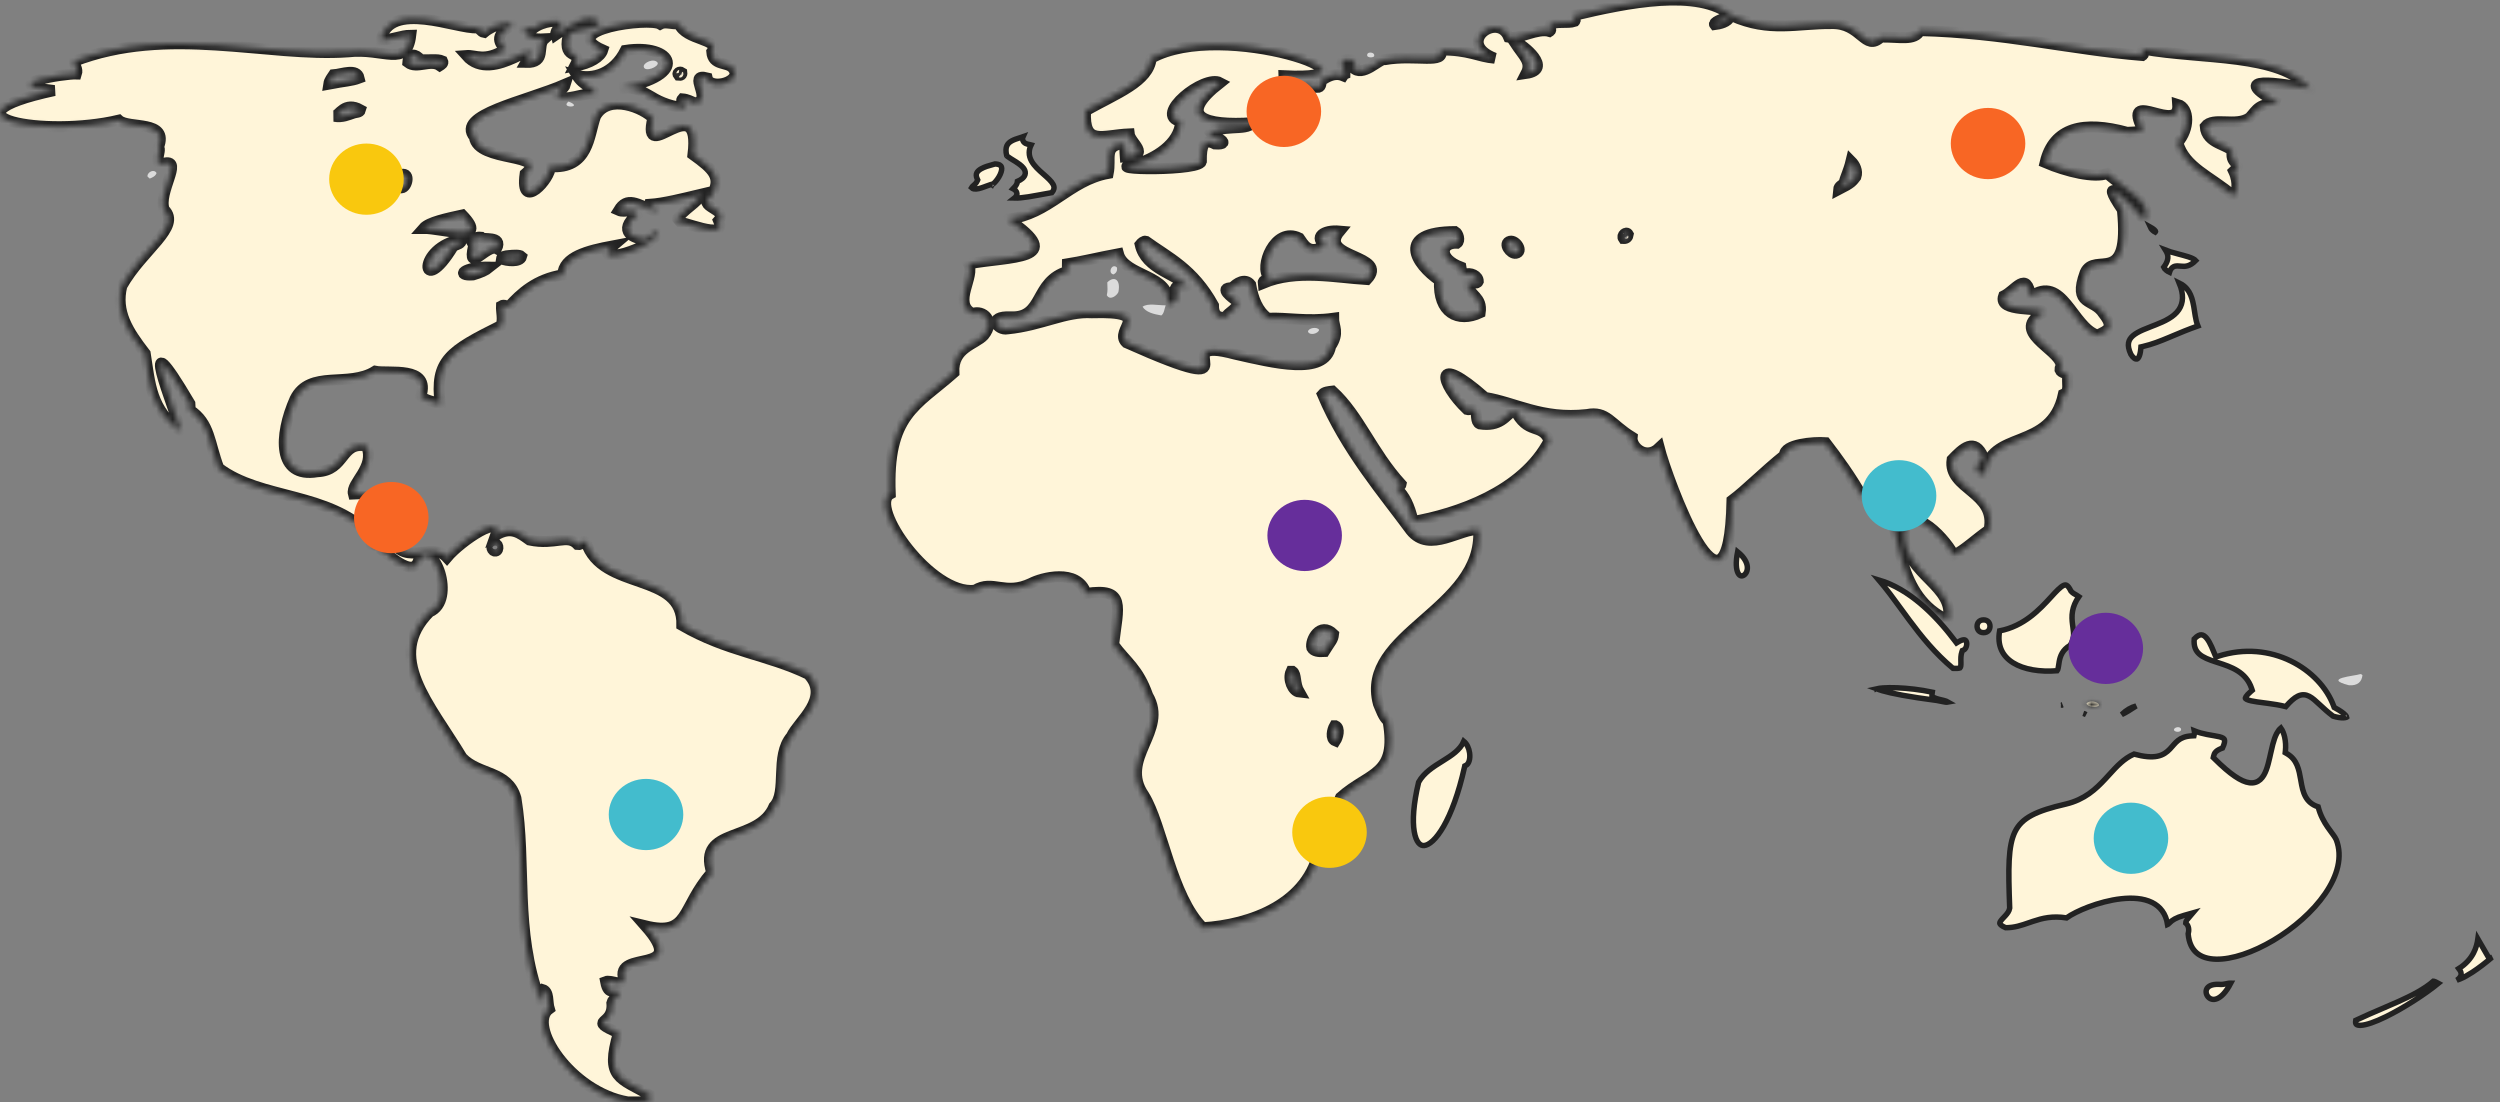 <svg width="456" height="201" viewBox="0 0 456 201" fill="none" xmlns="http://www.w3.org/2000/svg">
<rect x="0" y="0" width="456" height="201" fill="#808080" stroke="none"/>
<path d="M453.789 174.42L453.945 174.686L454.253 174.666C454.347 174.659 454.442 174.645 454.531 174.626C453.398 175.59 452.156 176.555 450.963 177.333C450.178 177.844 449.424 178.267 448.743 178.556C448.528 178.647 448.324 178.722 448.132 178.783C448.397 178.599 448.743 178.319 448.892 177.861L448.917 177.785V177.706C448.917 177.246 448.689 176.963 448.556 176.799C448.549 176.79 448.542 176.781 448.536 176.773C448.507 176.738 448.484 176.708 448.466 176.682C451.173 174.986 451.77 172.647 451.964 171.262C452.084 171.469 452.224 171.714 452.388 172C452.735 172.606 453.189 173.4 453.789 174.42Z" fill="#FFF5D9" stroke="#222222"/>
<path d="M429.776 186.826C429.7 186.742 429.611 186.548 429.68 186.113C431.289 185.346 432.905 184.656 434.48 183.983C435.5 183.547 436.502 183.119 437.474 182.682C439.954 181.568 442.211 180.408 443.844 178.977C443.845 178.977 443.845 178.977 443.846 178.977C443.864 178.976 443.896 178.976 443.948 178.988C444.059 179.012 444.199 179.071 444.381 179.165C444.469 179.21 444.557 179.259 444.652 179.311L444.655 179.312C444.685 179.329 444.716 179.346 444.748 179.363C442.426 181.263 438.473 183.85 435.111 185.485C433.255 186.388 431.656 186.962 430.629 187.018C430.109 187.046 429.873 186.934 429.776 186.826Z" fill="#FFF5D9" stroke="#222222"/>
<path d="M428.446 124.991C430.048 125.114 430.804 124.34 430.914 123.125C430.749 123.089 430.749 122.896 430.472 122.966C429.551 123.301 423.508 123.723 428.446 124.991Z" fill="#DBDBDB"/>
<path d="M425.692 128.859L425.757 129.039L425.926 129.129C426.9 129.651 427.493 130.098 427.802 130.438C427.989 130.645 428.029 130.756 428.036 130.801C428.018 130.813 427.984 130.834 427.921 130.856C427.806 130.896 427.633 130.927 427.395 130.932C426.938 130.941 426.311 130.852 425.561 130.63C424.568 129.887 423.796 129.166 423.132 128.546L423.1 128.516L423.085 128.502C422.423 127.884 421.821 127.322 421.218 127.008C420.902 126.844 420.566 126.736 420.203 126.725C419.837 126.714 419.476 126.801 419.111 126.979C418.455 127.299 417.754 127.927 416.923 128.881C415.831 128.6 414.682 128.426 413.626 128.286C413.381 128.253 413.143 128.222 412.911 128.192C412.032 128.079 411.257 127.979 410.641 127.842C410.252 127.755 409.964 127.662 409.772 127.561C409.575 127.457 409.553 127.386 409.551 127.379C409.55 127.375 409.526 127.287 409.675 127.054C409.822 126.824 410.097 126.519 410.552 126.127L410.805 125.909L410.701 125.592C409.696 122.531 406.901 121.625 404.583 120.873C404.433 120.825 404.285 120.777 404.139 120.729C402.892 120.318 401.844 119.925 401.138 119.288C400.502 118.715 400.106 117.907 400.224 116.544C400.807 115.926 401.236 115.781 401.525 115.791C401.834 115.802 402.159 115.998 402.501 116.418C402.839 116.832 403.132 117.388 403.386 117.952C403.511 118.231 403.623 118.504 403.726 118.756C403.738 118.785 403.75 118.815 403.762 118.845C403.849 119.058 403.93 119.259 404.003 119.421L404.187 119.83L404.613 119.692C414.197 116.587 423.224 122.054 425.692 128.859ZM428.035 130.824C428.035 130.824 428.035 130.821 428.037 130.814C428.037 130.821 428.036 130.824 428.035 130.824Z" fill="#FFF5D9" stroke="#222222"/>
<path d="M406.897 179.319C405.984 181.072 405.089 181.873 404.389 182.159C403.668 182.454 403.099 182.227 402.754 181.827C402.386 181.401 402.29 180.806 402.52 180.36C402.734 179.946 403.331 179.484 404.725 179.543C405.243 179.615 405.758 179.505 406.149 179.421C406.225 179.404 406.295 179.389 406.361 179.376C406.58 179.334 406.752 179.313 406.897 179.319Z" fill="#FFF5D9" stroke="#222222"/>
<path d="M390.861 63.197L390.507 63.279L390.476 63.642C390.414 64.367 390.276 64.841 390.121 65.129C389.969 65.41 389.825 65.477 389.743 65.493C389.649 65.51 389.495 65.489 389.285 65.339C389.081 65.194 388.863 64.953 388.671 64.629C388.246 63.73 388.155 63.06 388.244 62.545C388.332 62.036 388.61 61.611 389.062 61.225C389.521 60.832 390.142 60.495 390.873 60.172C391.381 59.947 391.917 59.74 392.472 59.525C392.719 59.429 392.969 59.332 393.222 59.232C394.81 58.601 396.513 57.836 397.421 56.487C398.238 55.273 398.349 53.707 397.487 51.62C398.097 51.914 398.55 52.285 398.897 52.699C399.431 53.339 399.741 54.117 399.951 54.971C400.101 55.579 400.194 56.19 400.287 56.805C400.327 57.07 400.367 57.336 400.413 57.603C400.52 58.24 400.655 58.884 400.897 59.455C399.133 60.072 397.661 60.692 396.321 61.257C396.097 61.351 395.878 61.444 395.661 61.535C394.008 62.227 392.53 62.811 390.861 63.197Z" fill="#FFF5D9" stroke="#222222"/>
<path d="M395.28 46.191C395.2 45.984 395.087 45.789 394.985 45.625C395.284 45.742 395.598 45.846 395.915 45.943C396.416 46.096 396.953 46.236 397.47 46.372C397.705 46.433 397.935 46.493 398.156 46.553C398.885 46.75 399.517 46.944 399.975 47.168C400.257 47.306 400.414 47.427 400.499 47.523C399.944 48.087 399.46 48.349 399.053 48.472C398.589 48.613 398.178 48.588 397.766 48.548C397.74 48.546 397.714 48.543 397.687 48.541C397.511 48.523 397.315 48.504 397.134 48.505C396.919 48.507 396.672 48.537 396.435 48.663C396.075 48.854 395.854 49.199 395.713 49.663C395.524 49.572 395.325 49.453 395.145 49.312C394.878 49.104 394.726 48.907 394.66 48.754C395.031 48.262 395.254 47.823 395.355 47.414C395.472 46.938 395.414 46.538 395.28 46.191Z" fill="#FFF5D9" stroke="#222222"/>
<path d="M396.519 133.143C396.648 133.583 397.919 133.671 397.827 132.967C397.68 132.421 396.537 132.597 396.519 133.143Z" fill="#DBDBDB"/>
<path d="M392.193 41.4C392.481 41.561 392.761 41.739 392.965 41.926C393.165 42.111 393.184 42.21 393.184 42.223L393.184 42.223C393.184 42.224 393.184 42.226 393.182 42.23C393.181 42.235 393.175 42.249 393.16 42.27C393.147 42.288 393.129 42.309 393.102 42.335C392.825 42.188 392.551 41.957 392.357 41.685C392.289 41.588 392.234 41.493 392.193 41.4Z" fill="#FFF5D9" stroke="#222222"/>
<path d="M387.012 130.328C387.837 129.51 388.731 129.009 389.622 128.779C389.613 128.785 389.603 128.791 389.594 128.797C389.101 129.117 388.664 129.401 388.244 129.657C387.79 129.934 387.39 130.157 387.012 130.328Z" fill="#FFF5D9" stroke="#222222"/>
<path d="M387.97 113.546C386.625 113.828 382.351 111.856 381.024 114.638C382.719 113.916 387.012 115.43 387.97 113.546Z" fill="#DBDBDB"/>
<path d="M385.686 123.547C386.092 123.266 385.907 122.42 385.944 121.787C385.115 120.818 384.839 119.322 384.102 118.265C384.563 117.367 386.22 117.226 386.128 116.064C380.381 116.997 378.317 114.321 380.325 123.635C381.578 123.952 381.32 120.959 382.26 119.779C382.96 120.836 383.918 123.882 385.686 123.547Z" fill="#DBDBDB"/>
<mask id="path-13-inside-1_85_1154" fill="white">
<path d="M382.869 128.601C382.721 127.879 380.897 127.685 380.584 128.354C380.732 128.935 382.555 129.234 382.869 128.601Z"/>
</mask>
<path d="M382.869 128.601C382.721 127.879 380.897 127.685 380.584 128.354C380.732 128.935 382.555 129.234 382.869 128.601Z" fill="#FFF5D9"/>
<path d="M382.869 128.601L383.765 129.044L383.917 128.736L383.848 128.401L382.869 128.601ZM380.584 128.354L379.679 127.93L379.527 128.254L379.615 128.6L380.584 128.354ZM383.848 128.401C383.729 127.816 383.303 127.469 382.979 127.289C382.639 127.1 382.252 127 381.895 126.961C381.538 126.923 381.139 126.94 380.767 127.05C380.415 127.155 379.928 127.397 379.679 127.93L381.49 128.778C381.444 128.877 381.381 128.932 381.348 128.956C381.318 128.978 381.309 128.976 381.338 128.967C381.401 128.948 381.525 128.933 381.682 128.95C381.839 128.967 381.955 129.008 382.008 129.038C382.032 129.051 382.019 129.049 381.992 129.018C381.961 128.983 381.911 128.91 381.889 128.801L383.848 128.401ZM379.615 128.6C379.762 129.179 380.241 129.483 380.506 129.618C380.824 129.78 381.189 129.879 381.533 129.924C381.874 129.97 382.265 129.972 382.633 129.884C382.975 129.802 383.495 129.59 383.765 129.044L381.972 128.158C382.028 128.044 382.105 127.981 382.147 127.954C382.185 127.93 382.198 127.931 382.168 127.939C382.101 127.955 381.968 127.964 381.796 127.942C381.626 127.919 381.487 127.874 381.412 127.835C381.375 127.817 381.381 127.813 381.408 127.839C381.433 127.864 381.514 127.951 381.554 128.108L379.615 128.6Z" fill="#222222" mask="url(#path-13-inside-1_85_1154)"/>
<path d="M380.229 130.194C380.315 130.226 380.395 130.268 380.463 130.316C380.332 130.271 380.214 130.225 380.104 130.169C380.089 130.161 380.074 130.153 380.059 130.145C380.111 130.155 380.167 130.17 380.229 130.194Z" fill="#FFF5D9" stroke="#222222"/>
<path d="M375.92 128.597C375.967 128.596 376.014 128.593 376.061 128.588C376.08 128.586 376.098 128.585 376.116 128.583C376.106 128.59 376.096 128.597 376.087 128.604C376.03 128.602 375.974 128.6 375.92 128.597Z" fill="#FFF5D9" stroke="#222222"/>
<path d="M395.44 168.583C395.419 168.596 395.395 168.609 395.366 168.622C395.053 166.63 394.004 165.335 392.518 164.604C390.939 163.826 388.922 163.71 386.897 163.936C384.861 164.162 382.755 164.742 380.954 165.421C379.277 166.054 377.829 166.786 376.937 167.424C374.346 167.016 372.501 167.488 370.83 168.048C370.577 168.132 370.329 168.218 370.085 168.303C368.703 168.783 367.434 169.223 365.821 169.214C365.067 168.882 364.836 168.617 364.778 168.477C364.739 168.385 364.737 168.246 364.949 167.95C365.094 167.749 365.271 167.561 365.474 167.346C365.581 167.233 365.695 167.112 365.816 166.978C366.12 166.639 366.479 166.191 366.559 165.668L366.566 165.621L366.565 165.574C366.436 162 366.355 159.181 366.474 156.914C366.594 154.645 366.912 152.98 367.547 151.693C368.794 149.169 371.355 147.92 376.826 146.659L376.826 146.659L376.83 146.658C380.236 145.84 382.258 143.957 383.995 142.086C384.236 141.827 384.471 141.57 384.701 141.317C386.113 139.766 387.392 138.362 389.241 137.545C391.124 138.055 392.463 138.145 393.485 137.943C394.562 137.73 395.234 137.202 395.784 136.627C395.955 136.448 396.126 136.251 396.288 136.064C396.372 135.967 396.453 135.873 396.532 135.786C396.773 135.515 397.014 135.267 397.294 135.049C397.838 134.625 398.57 134.284 399.786 134.223L400.171 134.204L400.25 133.826C400.29 133.638 400.279 133.46 400.25 133.31C401.045 133.628 401.824 133.821 402.535 133.961C402.912 134.036 403.275 134.096 403.608 134.152C403.681 134.164 403.752 134.176 403.821 134.188C404.216 134.254 404.557 134.316 404.848 134.391C405.462 134.549 405.667 134.724 405.735 134.908C405.813 135.12 405.797 135.555 405.386 136.439C404.818 136.649 404.441 136.857 404.192 137.097C403.892 137.387 403.821 137.686 403.774 137.888L403.77 137.904L403.705 138.177L403.903 138.374C405.357 139.823 406.58 140.869 407.619 141.577C408.651 142.282 409.535 142.677 410.305 142.776C411.102 142.88 411.757 142.662 412.274 142.202C412.769 141.762 413.107 141.127 413.365 140.443C413.624 139.754 413.82 138.962 414.001 138.167C414.05 137.949 414.098 137.731 414.146 137.514C414.276 136.926 414.405 136.345 414.553 135.783C414.756 135.016 414.988 134.323 415.288 133.759C415.505 133.35 415.749 133.026 416.028 132.79C416.334 133.219 416.565 133.781 416.713 134.424C416.9 135.235 416.945 136.135 416.858 136.964L416.824 137.287L417.105 137.45C419.013 138.55 419.329 140.367 419.67 142.329C419.677 142.373 419.685 142.417 419.693 142.461C419.862 143.434 420.054 144.463 420.532 145.323C420.991 146.15 421.702 146.804 422.831 147.169C423.225 148.723 423.913 149.918 424.57 150.874C424.804 151.216 425.041 151.536 425.255 151.825C425.354 151.958 425.448 152.085 425.535 152.204C425.816 152.592 426.021 152.903 426.14 153.175C427.322 156.268 426.369 159.714 424.116 162.999C421.866 166.281 418.371 169.316 414.67 171.512C410.96 173.713 407.115 175.029 404.177 174.955C402.716 174.919 401.522 174.541 400.668 173.806C399.835 173.09 399.265 171.984 399.124 170.358C399.204 170.048 399.256 169.674 399.195 169.304C399.138 168.963 398.982 168.627 398.681 168.367C398.704 168.08 398.793 167.9 398.908 167.765L399.97 166.515L398.391 166.96C396.825 167.401 396.223 167.85 395.817 168.241C395.759 168.296 395.713 168.342 395.674 168.381C395.573 168.481 395.521 168.533 395.44 168.583Z" fill="#FFF5D9" stroke="#222222"/>
<path d="M353.317 127.771L353.317 127.771L353.312 127.77C348.171 127.101 345.02 126.489 343.323 125.985C342.9 125.86 342.578 125.744 342.343 125.64C342.335 125.637 342.328 125.633 342.32 125.63C342.59 125.569 342.965 125.516 343.443 125.481C344.147 125.429 345.024 125.418 346.013 125.455C347.92 125.528 350.219 125.78 352.449 126.253C352.447 126.268 352.444 126.285 352.441 126.304C352.437 126.328 352.433 126.356 352.427 126.392C352.413 126.488 352.397 126.609 352.397 126.752V127.057L352.669 127.197C352.978 127.355 353.32 127.458 353.643 127.541C353.79 127.578 353.94 127.613 354.084 127.647C354.098 127.65 354.113 127.654 354.127 127.657C354.287 127.695 354.439 127.731 354.585 127.77C354.914 127.857 355.168 127.95 355.358 128.061C355.21 128.09 355.041 128.091 354.842 128.068C354.62 128.043 354.385 127.992 354.124 127.933C354.103 127.928 354.082 127.923 354.062 127.919C353.827 127.865 353.569 127.806 353.317 127.771ZM341.902 125.773C341.902 125.773 341.903 125.773 341.904 125.772C341.903 125.773 341.902 125.773 341.902 125.773Z" fill="#FFF5D9" stroke="#222222"/>
<path d="M377.709 107.749L377.735 107.803L377.774 107.85C378.044 108.171 378.424 108.374 378.704 108.523C378.732 108.538 378.76 108.553 378.786 108.567C378.954 108.658 379.086 108.735 379.189 108.812C378.527 109.756 378.185 110.63 378.035 111.457C377.868 112.375 377.943 113.207 378.039 113.951C378.055 114.07 378.07 114.187 378.086 114.301C378.262 115.608 378.396 116.606 377.563 117.727C376.188 118.537 375.788 119.673 375.607 120.642C375.567 120.86 375.536 121.072 375.509 121.264C375.506 121.284 375.503 121.304 375.5 121.324C375.47 121.536 375.442 121.718 375.406 121.879C375.352 122.121 375.291 122.26 375.223 122.345C372.073 122.6 369.146 122.119 367.175 120.886C366.181 120.264 365.438 119.457 365.015 118.459C364.624 117.536 364.493 116.417 364.729 115.074C369.178 114.216 372.033 111.155 374.017 108.994C374.051 108.957 374.084 108.92 374.118 108.884C374.59 108.368 375.006 107.916 375.387 107.549C375.8 107.152 376.132 106.897 376.407 106.775C376.656 106.665 376.817 106.679 376.969 106.766C377.161 106.878 377.415 107.152 377.709 107.749Z" fill="#FFF5D9" stroke="#222222"/>
<path d="M361.804 115.396C361.375 115.396 361.092 115.242 360.911 115.041C360.723 114.832 360.618 114.539 360.618 114.232C360.618 113.924 360.723 113.632 360.911 113.422C361.092 113.222 361.375 113.068 361.804 113.068C362.226 113.068 362.506 113.221 362.685 113.421C362.872 113.63 362.976 113.923 362.976 114.232C362.976 114.541 362.872 114.833 362.685 115.043C362.506 115.243 362.226 115.396 361.804 115.396Z" fill="#FFF5D9" stroke="#222222"/>
<path d="M358.138 118.58L357.93 118.666L357.856 118.878C357.637 119.505 357.654 120.168 357.667 120.678C357.669 120.748 357.67 120.814 357.671 120.878C357.68 121.439 357.633 121.692 357.504 121.833C357.405 121.873 357.24 121.904 356.984 121.913C356.802 121.919 356.628 121.915 356.441 121.911C356.372 121.91 356.3 121.908 356.226 121.907C352.978 119.192 350.52 116.153 348.288 113.154C347.776 112.467 347.275 111.78 346.778 111.099C345.426 109.244 344.105 107.433 342.691 105.782C345.49 106.608 348.04 108.204 350.269 110.074C352.895 112.279 355.048 114.843 356.601 116.913L356.872 117.274L357.259 117.042C357.863 116.678 358.212 116.672 358.375 116.721C358.516 116.764 358.637 116.884 358.699 117.135C358.762 117.391 358.738 117.72 358.624 118.013C358.509 118.308 358.329 118.502 358.138 118.58Z" fill="#FFF5D9" stroke="#222222"/>
<path d="M316.706 103.081C316.681 102.447 316.745 101.644 316.94 100.649C318.162 101.634 318.621 102.58 318.706 103.306C318.801 104.121 318.44 104.702 318.059 104.93C317.87 105.043 317.689 105.066 317.537 105.026C317.39 104.987 317.205 104.869 317.04 104.573C316.872 104.271 316.734 103.793 316.706 103.081Z" fill="#FFF5D9" stroke="#222222"/>
<path d="M267.389 139.598L267.176 139.704L267.124 139.936C266.04 144.781 264.678 148.345 263.323 150.711C262.644 151.895 261.976 152.764 261.357 153.344C260.733 153.929 260.197 154.185 259.781 154.225C259.397 154.261 259.049 154.122 258.735 153.737C258.405 153.333 258.121 152.659 257.954 151.671C257.625 149.711 257.791 146.691 258.76 142.658C259.726 140.935 261.404 139.888 263.101 138.83C263.144 138.804 263.187 138.777 263.229 138.75C264.737 137.809 266.316 136.811 267.002 135.217C267.55 135.661 267.934 136.454 268.056 137.332C268.131 137.869 268.099 138.387 267.971 138.799C267.842 139.214 267.633 139.475 267.389 139.598Z" fill="#FFF5D9" stroke="#222222"/>
<mask id="path-24-inside-2_85_1154" fill="white">
<path fill-rule="evenodd" clip-rule="evenodd" d="M339.573 90.429C337.638 86.978 335.151 83.544 332.996 80.745C330.785 80.587 325.387 81.027 325.497 83.016C321.665 86.08 318.478 89.372 315.917 91.274C315.365 118.318 304.053 87.224 302.634 81.678C300.202 84.002 297.494 81.502 297.697 79.741C293.717 77.294 293.091 74.9 289.425 75.621C281.245 76.537 276.252 73.332 270.873 72.505C261.238 63.983 262.564 69.899 267.612 74.706C267.98 74.829 268.717 74.389 269.104 74.776C269.454 75.551 269.104 76.977 269.896 77.312C273.563 77.875 274.594 75.974 276.234 74.618C278.666 79.583 281.042 76.977 282.572 80.34C277.726 89.777 265.549 93.739 257.756 95.13C257.074 92.101 256.153 90.429 254.845 89.161C254.808 88.615 255.49 88.774 255.563 88.316C250.184 82.4 247.918 75.797 243.054 71.343C242.335 71.431 241.58 71.484 241.212 71.924C245.504 82.101 252.505 90.165 257.313 96.732C260.74 101.081 266.562 96.221 269.712 96.644C270.523 111.275 247.954 115.466 251.418 128.354C251.915 129.498 252.284 130.784 253.187 131.541C254.918 141.524 249.834 140.714 244.509 145.45C242.225 150.31 247.77 152.299 240.696 154.553C238.817 164.959 227.947 168.709 219.399 169.219C213.632 163.497 212.011 150.503 208.658 145.08C203.96 138.284 213.227 133.389 209.34 126.857C207.608 121.91 205.397 120.713 203.113 117.579C203.96 110.536 205.452 107.138 198.102 108.247C196.591 103.511 189.83 105.465 188.079 106.398C183.289 108.687 181.079 105.641 177.818 107.666C169.841 108.652 158.326 92.295 162.379 90.094C161.79 75.604 167.095 74.072 173.986 67.98C173.746 63.402 177.928 62.839 179.457 61.166C181.631 58.49 179.31 56.465 177.375 57.187C173.654 55.285 178.002 50.285 176.639 48.137C184.082 46.693 195.135 47.574 183.842 39.968C191.359 39.158 194.988 32.907 202.136 31.622C202.689 28.805 201.307 26.745 204.697 26.181C205.342 26.622 205.158 27.854 205.231 28.629C210.113 28.382 206.152 26.076 205.968 24.421C201.031 24.632 197.659 26.692 198.009 20.213C203.776 16.973 209.542 14.895 209.984 10.617C223.065 3.292 255.324 14.895 234.174 13.821C234.192 15.723 236.348 17.167 238.319 16.938C238.485 16.04 237.195 16.533 237.343 15.67C238.227 15.036 239.277 16.093 240.512 15.917C240.991 15.793 240.917 15.124 241.046 14.666C242.077 14.05 243.386 13.17 244.988 13.821C245.08 13.681 245.191 13.557 245.357 13.487C245.449 12.554 244.288 12.078 244.915 11.216C245.209 10.617 246.849 10.828 247.107 11.304C247.236 11.867 246.702 11.814 246.757 12.307C248.526 14.279 251.639 10.617 252.56 10.881C258.271 9.877 263.725 11.814 262.767 9.12C267.87 9.05 269.694 10.388 272.623 10.617C265.383 7.817 273.249 2.042 275.184 6.796C277.118 7.184 280.434 5.071 282.645 5.74C283.198 5.405 282.479 4.965 282.737 4.49C283.732 3.803 285.98 4.331 287.233 3.891C287.583 3.504 286.79 3.222 287.14 2.799C296.739 0.528 309.69 -2.201 315.917 2.888C322.715 5.951 327.929 4.243 333.972 4.296C339.536 4.102 340.107 9.561 343.091 6.761C346.444 6.691 349.245 7.518 350.221 5.581C365.549 5.969 377.911 9.085 390.789 10.124C391.342 9.772 390.347 9.279 390.881 8.944C401.658 10.916 415.789 9.613 421.408 16.181C416.047 15.248 405.748 13.452 415.679 18.875C411.902 18.839 411.736 19.949 410.336 21.463C407.83 23.223 403.685 21.199 402.23 23.065C402.451 26.357 406.67 26.34 407.149 27.696C406.743 30.284 409.304 29.491 407.425 31.235C408.383 33.259 408.051 35.372 407.333 35.689C403.114 32.097 398.527 30.548 397.219 26.005C399.411 23.558 399.411 19.667 397.219 19.033C397.642 24.597 387.528 16.286 390.494 22.889C392.06 24.333 388.062 24.033 388.062 24.157C380.011 21.938 374.54 23.223 373.029 29.65C376.935 31.323 382.056 32.538 384.359 31.64C387.399 34.421 392.963 37.027 391.139 40.144C387.473 35.795 382.572 31.569 387.123 38.277C388.578 52.68 382.075 45.725 380.325 49.722C378.059 55.937 381.854 54.335 383.659 57.205C385.741 59.81 384.433 60.233 382.572 61.131C378.003 59.687 376.216 49.88 370.376 54.106C369.713 49.176 367.576 52.997 365.457 54C364.37 57.099 372.274 55.955 372.845 56.958C366.323 60.356 375.406 63.596 375.921 66.466C375.995 66.924 375.7 67.029 375.737 67.469C375.958 68.068 376.935 67.962 377.156 68.561C376.971 70.005 377.598 71.378 376.364 71.924C374.116 82.541 362.73 78.139 362.012 86.555C358.843 86.115 361.68 83.826 361.754 83.368C360.17 79.689 358.014 81.784 356.061 83.826C355.232 89.32 364.278 89.707 362.804 96.644C360.17 98.493 358.438 100.253 356.393 101.275C354.256 97.278 347.66 91.256 347.366 97.788C347.697 104.937 356.743 106.891 355.324 113.124C345.873 108.863 346.721 97.331 344.068 91.767C343.257 87.471 341.544 89.584 339.573 90.429ZM219.122 29.298C219.104 26.622 219.528 25.178 221.591 26.252C225.331 26.498 220.946 24.28 220.191 24.843C222.365 22.378 227.394 24.086 228.463 22.396C219.73 22.942 214.48 21.41 222.567 15.089C219.638 13.505 210.206 21.111 215.346 22.149C215.18 26.252 210.519 29.034 206.981 29.967C200.054 31.041 219.896 31.27 219.122 29.298ZM235.758 122.456C235.666 122.456 235.574 122.456 235.501 122.456C234.856 123.847 235.758 126.118 236.993 126.241C236.072 124.656 236.514 123.001 235.758 122.456ZM243.422 132.386C243.017 133.09 242.612 134.763 243.588 135.15C243.993 134.534 244.509 132.808 243.588 132.386C243.533 132.386 243.478 132.386 243.422 132.386ZM239.277 118.177C239.627 118.793 240.493 118.917 241.562 118.846C242.814 116.821 243.109 116.786 243.238 115.659C240.769 113.265 238.909 116.786 239.277 118.177ZM243.238 58.05C238.356 58.719 234.782 57.874 231.263 58.05C229.384 56.676 228.555 54.44 228.113 51.905C227.081 50.62 225.515 51.676 224.76 52.504C222.052 52.416 224.852 54.352 225.497 54.863C226.528 55.99 223.581 57.152 223.618 57.874C221.886 58.085 221.315 57.169 221.333 55.691C217.612 48.965 213.135 46.993 209.008 43.999C208.676 43.894 208.179 44.316 207.958 44.598C208.99 49.229 214.848 50.039 216.488 52.257C215.972 52.592 214.793 51.746 214.388 52.592C215.585 54.951 213.54 55.373 212.969 55.532C213.872 50.074 205.121 50.496 203.997 46.288C199.907 47.063 197.107 47.767 194.675 48.137C194.656 48.612 194.822 48.929 194.767 49.475C188.521 51.306 190.493 58.032 184.376 57.803C179.863 57.574 181.981 60.374 183.768 59.986C189.995 59.37 194.343 56.764 199.152 57.046C210.942 56.694 202.928 60.145 205.452 62.504C231.042 73.913 211.44 60.867 225.294 64.6C232.166 66.149 241.691 68.614 242.704 63.173C244.38 60.691 243.22 59.493 243.238 58.05ZM244.38 42.151C241.248 41.869 239.627 43.366 241.746 44.686C238.706 46.746 237.73 44.422 236.993 43.419C232.442 41.165 229.587 48.877 231.447 50.567C231.392 51.218 230.305 50.884 230.397 51.658C236.514 49.088 243.533 50.637 249.318 50.989C253.592 46.412 240.254 47.081 244.38 42.151ZM267.612 51.835C267.815 51.852 267.704 51.588 267.87 51.571C268.459 51.306 269.325 51.993 269.638 51.324C269.638 50.32 268.312 49.581 266.986 50.056C266.617 49.81 266.562 49.246 266.47 48.718C262.288 47.133 262.822 44.228 265.77 44.352C266.378 43.911 265.972 42.556 265.42 42.239C254.458 42.274 258.161 48.19 262.564 51.166C262.251 57.117 265.935 58.93 269.989 57.046C270.431 54.123 268.054 53.912 267.612 51.835ZM275.442 43.999C274.042 44.334 275.534 46.376 276.492 46.2C277.929 45.936 276.51 43.753 275.442 43.999ZM276.4 7.606C276.4 7.694 276.418 7.835 276.326 7.853C277.947 10.318 279.421 11.339 278.353 13.399C283.437 12.659 277.763 8.099 276.4 7.606ZM296.997 42.749C296.665 42.116 295.707 42.925 296.112 43.507C296.72 43.542 296.923 43.207 296.997 42.749ZM315.475 3.064C313.872 3.451 312.454 4.12 312.749 4.49C313.596 4.384 315.273 4.032 315.475 3.064ZM337.638 29.386C337.233 31.094 336.533 32.502 336.33 33.418C335.98 33.788 335.409 33.946 335.354 34.597C337.804 33.347 337.878 33.066 338.523 32.238C338.873 31.164 338.338 30.09 337.638 29.386Z"/>
</mask>
<path fill-rule="evenodd" clip-rule="evenodd" d="M339.573 90.429C337.638 86.978 335.151 83.544 332.996 80.745C330.785 80.587 325.387 81.027 325.497 83.016C321.665 86.08 318.478 89.372 315.917 91.274C315.365 118.318 304.053 87.224 302.634 81.678C300.202 84.002 297.494 81.502 297.697 79.741C293.717 77.294 293.091 74.9 289.425 75.621C281.245 76.537 276.252 73.332 270.873 72.505C261.238 63.983 262.564 69.899 267.612 74.706C267.98 74.829 268.717 74.389 269.104 74.776C269.454 75.551 269.104 76.977 269.896 77.312C273.563 77.875 274.594 75.974 276.234 74.618C278.666 79.583 281.042 76.977 282.572 80.34C277.726 89.777 265.549 93.739 257.756 95.13C257.074 92.101 256.153 90.429 254.845 89.161C254.808 88.615 255.49 88.774 255.563 88.316C250.184 82.4 247.918 75.797 243.054 71.343C242.335 71.431 241.58 71.484 241.212 71.924C245.504 82.101 252.505 90.165 257.313 96.732C260.74 101.081 266.562 96.221 269.712 96.644C270.523 111.275 247.954 115.466 251.418 128.354C251.915 129.498 252.284 130.784 253.187 131.541C254.918 141.524 249.834 140.714 244.509 145.45C242.225 150.31 247.77 152.299 240.696 154.553C238.817 164.959 227.947 168.709 219.399 169.219C213.632 163.497 212.011 150.503 208.658 145.08C203.96 138.284 213.227 133.389 209.34 126.857C207.608 121.91 205.397 120.713 203.113 117.579C203.96 110.536 205.452 107.138 198.102 108.247C196.591 103.511 189.83 105.465 188.079 106.398C183.289 108.687 181.079 105.641 177.818 107.666C169.841 108.652 158.326 92.295 162.379 90.094C161.79 75.604 167.095 74.072 173.986 67.98C173.746 63.402 177.928 62.839 179.457 61.166C181.631 58.49 179.31 56.465 177.375 57.187C173.654 55.285 178.002 50.285 176.639 48.137C184.082 46.693 195.135 47.574 183.842 39.968C191.359 39.158 194.988 32.907 202.136 31.622C202.689 28.805 201.307 26.745 204.697 26.181C205.342 26.622 205.158 27.854 205.231 28.629C210.113 28.382 206.152 26.076 205.968 24.421C201.031 24.632 197.659 26.692 198.009 20.213C203.776 16.973 209.542 14.895 209.984 10.617C223.065 3.292 255.324 14.895 234.174 13.821C234.192 15.723 236.348 17.167 238.319 16.938C238.485 16.04 237.195 16.533 237.343 15.67C238.227 15.036 239.277 16.093 240.512 15.917C240.991 15.793 240.917 15.124 241.046 14.666C242.077 14.05 243.386 13.17 244.988 13.821C245.08 13.681 245.191 13.557 245.357 13.487C245.449 12.554 244.288 12.078 244.915 11.216C245.209 10.617 246.849 10.828 247.107 11.304C247.236 11.867 246.702 11.814 246.757 12.307C248.526 14.279 251.639 10.617 252.56 10.881C258.271 9.877 263.725 11.814 262.767 9.12C267.87 9.05 269.694 10.388 272.623 10.617C265.383 7.817 273.249 2.042 275.184 6.796C277.118 7.184 280.434 5.071 282.645 5.74C283.198 5.405 282.479 4.965 282.737 4.49C283.732 3.803 285.98 4.331 287.233 3.891C287.583 3.504 286.79 3.222 287.14 2.799C296.739 0.528 309.69 -2.201 315.917 2.888C322.715 5.951 327.929 4.243 333.972 4.296C339.536 4.102 340.107 9.561 343.091 6.761C346.444 6.691 349.245 7.518 350.221 5.581C365.549 5.969 377.911 9.085 390.789 10.124C391.342 9.772 390.347 9.279 390.881 8.944C401.658 10.916 415.789 9.613 421.408 16.181C416.047 15.248 405.748 13.452 415.679 18.875C411.902 18.839 411.736 19.949 410.336 21.463C407.83 23.223 403.685 21.199 402.23 23.065C402.451 26.357 406.67 26.34 407.149 27.696C406.743 30.284 409.304 29.491 407.425 31.235C408.383 33.259 408.051 35.372 407.333 35.689C403.114 32.097 398.527 30.548 397.219 26.005C399.411 23.558 399.411 19.667 397.219 19.033C397.642 24.597 387.528 16.286 390.494 22.889C392.06 24.333 388.062 24.033 388.062 24.157C380.011 21.938 374.54 23.223 373.029 29.65C376.935 31.323 382.056 32.538 384.359 31.64C387.399 34.421 392.963 37.027 391.139 40.144C387.473 35.795 382.572 31.569 387.123 38.277C388.578 52.68 382.075 45.725 380.325 49.722C378.059 55.937 381.854 54.335 383.659 57.205C385.741 59.81 384.433 60.233 382.572 61.131C378.003 59.687 376.216 49.88 370.376 54.106C369.713 49.176 367.576 52.997 365.457 54C364.37 57.099 372.274 55.955 372.845 56.958C366.323 60.356 375.406 63.596 375.921 66.466C375.995 66.924 375.7 67.029 375.737 67.469C375.958 68.068 376.935 67.962 377.156 68.561C376.971 70.005 377.598 71.378 376.364 71.924C374.116 82.541 362.73 78.139 362.012 86.555C358.843 86.115 361.68 83.826 361.754 83.368C360.17 79.689 358.014 81.784 356.061 83.826C355.232 89.32 364.278 89.707 362.804 96.644C360.17 98.493 358.438 100.253 356.393 101.275C354.256 97.278 347.66 91.256 347.366 97.788C347.697 104.937 356.743 106.891 355.324 113.124C345.873 108.863 346.721 97.331 344.068 91.767C343.257 87.471 341.544 89.584 339.573 90.429ZM219.122 29.298C219.104 26.622 219.528 25.178 221.591 26.252C225.331 26.498 220.946 24.28 220.191 24.843C222.365 22.378 227.394 24.086 228.463 22.396C219.73 22.942 214.48 21.41 222.567 15.089C219.638 13.505 210.206 21.111 215.346 22.149C215.18 26.252 210.519 29.034 206.981 29.967C200.054 31.041 219.896 31.27 219.122 29.298ZM235.758 122.456C235.666 122.456 235.574 122.456 235.501 122.456C234.856 123.847 235.758 126.118 236.993 126.241C236.072 124.656 236.514 123.001 235.758 122.456ZM243.422 132.386C243.017 133.09 242.612 134.763 243.588 135.15C243.993 134.534 244.509 132.808 243.588 132.386C243.533 132.386 243.478 132.386 243.422 132.386ZM239.277 118.177C239.627 118.793 240.493 118.917 241.562 118.846C242.814 116.821 243.109 116.786 243.238 115.659C240.769 113.265 238.909 116.786 239.277 118.177ZM243.238 58.05C238.356 58.719 234.782 57.874 231.263 58.05C229.384 56.676 228.555 54.44 228.113 51.905C227.081 50.62 225.515 51.676 224.76 52.504C222.052 52.416 224.852 54.352 225.497 54.863C226.528 55.99 223.581 57.152 223.618 57.874C221.886 58.085 221.315 57.169 221.333 55.691C217.612 48.965 213.135 46.993 209.008 43.999C208.676 43.894 208.179 44.316 207.958 44.598C208.99 49.229 214.848 50.039 216.488 52.257C215.972 52.592 214.793 51.746 214.388 52.592C215.585 54.951 213.54 55.373 212.969 55.532C213.872 50.074 205.121 50.496 203.997 46.288C199.907 47.063 197.107 47.767 194.675 48.137C194.656 48.612 194.822 48.929 194.767 49.475C188.521 51.306 190.493 58.032 184.376 57.803C179.863 57.574 181.981 60.374 183.768 59.986C189.995 59.37 194.343 56.764 199.152 57.046C210.942 56.694 202.928 60.145 205.452 62.504C231.042 73.913 211.44 60.867 225.294 64.6C232.166 66.149 241.691 68.614 242.704 63.173C244.38 60.691 243.22 59.493 243.238 58.05ZM244.38 42.151C241.248 41.869 239.627 43.366 241.746 44.686C238.706 46.746 237.73 44.422 236.993 43.419C232.442 41.165 229.587 48.877 231.447 50.567C231.392 51.218 230.305 50.884 230.397 51.658C236.514 49.088 243.533 50.637 249.318 50.989C253.592 46.412 240.254 47.081 244.38 42.151ZM267.612 51.835C267.815 51.852 267.704 51.588 267.87 51.571C268.459 51.306 269.325 51.993 269.638 51.324C269.638 50.32 268.312 49.581 266.986 50.056C266.617 49.81 266.562 49.246 266.47 48.718C262.288 47.133 262.822 44.228 265.77 44.352C266.378 43.911 265.972 42.556 265.42 42.239C254.458 42.274 258.161 48.19 262.564 51.166C262.251 57.117 265.935 58.93 269.989 57.046C270.431 54.123 268.054 53.912 267.612 51.835ZM275.442 43.999C274.042 44.334 275.534 46.376 276.492 46.2C277.929 45.936 276.51 43.753 275.442 43.999ZM276.4 7.606C276.4 7.694 276.418 7.835 276.326 7.853C277.947 10.318 279.421 11.339 278.353 13.399C283.437 12.659 277.763 8.099 276.4 7.606ZM296.997 42.749C296.665 42.116 295.707 42.925 296.112 43.507C296.72 43.542 296.923 43.207 296.997 42.749ZM315.475 3.064C313.872 3.451 312.454 4.12 312.749 4.49C313.596 4.384 315.273 4.032 315.475 3.064ZM337.638 29.386C337.233 31.094 336.533 32.502 336.33 33.418C335.98 33.788 335.409 33.946 335.354 34.597C337.804 33.347 337.878 33.066 338.523 32.238C338.873 31.164 338.338 30.09 337.638 29.386Z" fill="#FFF5D9" stroke="#222222" stroke-width="2" mask="url(#path-24-inside-2_85_1154)"/>
<path d="M250.627 10.283C250.94 9.437 249.134 9.297 249.392 10.212C249.576 10.529 250.35 10.547 250.627 10.283Z" fill="#DBDBDB"/>
<path d="M238.577 60.497C238.909 61.289 240.493 60.832 240.604 60.163C240.272 59.546 238.614 59.793 238.577 60.497Z" fill="#DBDBDB"/>
<path d="M208.401 55.955C209.045 56.958 210.39 57.293 211.827 57.539C212.343 57.169 212.38 56.342 212.619 55.691C211.348 55.726 209.322 55.233 208.401 55.955Z" fill="#DBDBDB"/>
<path d="M201.972 51.5C201.991 52.433 202.083 53.032 201.88 53.842C202.451 54.88 203.704 53.947 203.999 53.261C204.459 50.919 203.188 50.285 201.972 51.5Z" fill="#DBDBDB"/>
<path d="M203.114 50.056C203.519 49.827 203.832 49.511 203.74 48.806C202.838 47.873 201.953 49.863 203.114 50.056Z" fill="#DBDBDB"/>
<path d="M183.621 28.392C183.412 27.542 183.479 26.98 183.65 26.593C183.824 26.203 184.136 25.92 184.555 25.691C184.981 25.457 185.478 25.3 185.988 25.141C186.005 25.135 186.022 25.13 186.039 25.125C186.224 25.067 186.417 25.007 186.607 24.939C186.563 25.037 186.529 25.15 186.514 25.279L186.507 25.343L186.516 25.407C186.572 25.796 186.811 26.035 187.075 26.168C187.297 26.279 187.557 26.325 187.735 26.357C187.74 26.358 187.744 26.358 187.749 26.359C187.896 26.385 188.002 26.404 188.081 26.426C187.846 26.907 187.733 27.376 187.73 27.835C187.727 28.396 187.89 28.907 188.141 29.368C188.632 30.268 189.5 31.039 190.264 31.711C190.279 31.724 190.294 31.737 190.308 31.75C191.096 32.443 191.755 33.022 192.073 33.604C192.224 33.881 192.278 34.127 192.245 34.365C192.216 34.577 192.111 34.833 191.857 35.137C191.255 35.239 190.63 35.356 190.009 35.472C189.937 35.486 189.865 35.499 189.794 35.513C189.038 35.654 188.291 35.792 187.584 35.901C186.58 36.057 185.703 36.148 185.021 36.127C185.051 36.104 185.08 36.081 185.108 36.056C185.254 35.929 185.426 35.731 185.477 35.441L185.489 35.371L185.482 35.301C185.423 34.762 185.008 34.545 184.812 34.446C184.796 34.438 184.781 34.431 184.767 34.424C184.81 34.377 184.857 34.331 184.912 34.276L184.92 34.268C184.974 34.215 185.036 34.152 185.097 34.087C185.226 33.946 185.368 33.767 185.465 33.53C185.521 33.393 185.558 33.246 185.575 33.086C185.955 32.921 186.261 32.742 186.491 32.544C186.789 32.288 186.989 31.974 187.012 31.602C187.034 31.242 186.883 30.929 186.7 30.683C186.517 30.436 186.269 30.211 186.012 30.012C185.611 29.701 185.121 29.402 184.695 29.141C184.579 29.07 184.468 29.002 184.365 28.938C184.112 28.78 183.908 28.645 183.765 28.528C183.693 28.47 183.649 28.427 183.625 28.398C183.623 28.396 183.622 28.394 183.621 28.392ZM183.612 28.381C183.612 28.38 183.611 28.38 183.611 28.38C183.611 28.38 183.612 28.38 183.612 28.381Z" fill="#FFF5D9" stroke="#222222"/>
<path d="M180.948 33.687C180.947 33.688 180.946 33.688 180.945 33.689L180.859 33.628L180.628 33.694C180.389 33.763 180.106 33.87 179.824 33.977C179.75 34.005 179.677 34.033 179.604 34.061C179.237 34.198 178.867 34.328 178.512 34.406C178.153 34.486 177.85 34.504 177.609 34.452C177.452 34.417 177.315 34.351 177.197 34.234C177.254 34.13 177.349 34.032 177.493 33.905C177.516 33.885 177.541 33.864 177.568 33.84C177.772 33.665 178.08 33.401 178.243 33.012L178.327 32.812L178.238 32.614C178.014 32.117 178.048 31.782 178.164 31.536C178.292 31.265 178.56 31.015 178.962 30.787C179.6 30.424 180.396 30.207 181.051 30.029C181.209 29.986 181.358 29.945 181.495 29.905C182.337 29.936 182.58 30.218 182.661 30.432C182.775 30.732 182.71 31.218 182.439 31.813C182.179 32.383 181.778 32.942 181.406 33.318C181.218 33.508 181.058 33.629 180.948 33.687ZM180.887 33.715C180.877 33.719 180.873 33.719 180.873 33.719C180.873 33.718 180.878 33.717 180.887 33.715Z" fill="#FFF5D9" stroke="#222222"/>
<path d="M119.97 11.462C119.344 10.494 117.225 11.444 117.427 12.219C117.667 13.188 120.154 12.219 119.97 11.462Z" fill="#DBDBDB"/>
<path d="M103.702 18.523C104.734 18.487 104.347 18.505 103.702 18.523C102.025 19.808 106.613 19.649 103.702 18.523Z" fill="#DBDBDB"/>
<mask id="path-34-inside-3_85_1154" fill="white">
<path fill-rule="evenodd" clip-rule="evenodd" d="M144.344 134.323C141.285 137.897 143.699 144.447 141.175 147.105C138.319 153.831 127.1 150.732 129.826 159.131C124.115 165.663 125.847 170.857 117.685 168.867C125.921 178.181 111.808 172.952 113.817 178.71C113.153 179.942 111.385 178.674 110.463 179.044C111.035 182.02 112.158 179.977 112.932 181.157C112.748 181.985 111.808 182.09 111.606 182.918C112.048 187.267 106.889 185.717 112.803 188.429C110.371 196.721 112.914 196.528 118.828 199.908C118.662 200.613 117.943 200.806 117.243 201C115.272 201 114.959 201 114.517 201C104.034 199.204 96.13 186.914 100.183 184.009C99.797 182.794 100.202 180.84 98.949 180.488C98.286 180.999 99.612 182.178 98.507 182.495C93.717 169.554 96.094 157.705 94.104 145.591C92.648 140.468 87.398 141.471 84.284 138.196C78.315 128.284 70.191 119.832 78.352 111.61C83.382 109.568 79.034 97.859 76.326 102.278C75.091 106.222 68.919 98.986 67.704 99.25C67.519 98.845 67.667 98.106 67.63 97.577C59.818 89.619 47.622 91.221 39.903 85.376C38.153 80.851 38.337 77.171 34.634 74.776C34.671 74.248 34.671 74.143 34.634 73.614C24.317 56.113 31.797 74.565 33.05 78.738C27.486 74.759 27.375 70.04 26.491 64.494C23.322 60.392 21.056 56.906 22.217 52.169C25.957 45.514 33.179 41.394 29.954 38.225C28.794 35.055 33.4 29.122 30.084 29.738C27.578 30.601 29.623 27.344 28.904 26.851C30.894 21.78 23.451 23.576 21.664 21.921C8.271 25.125 -12.511 21.34 9.91 16.515C-0.923 15.406 11.808 13.399 13.945 13.487C14.24 12.624 13.613 11.902 13.429 11.216C30.618 4.507 48.709 10.494 63.484 9.455C70.098 8.698 74.188 12.466 74.925 6.427C73.157 6.444 71.48 7.272 69.472 7.342C70.964 -0.158 83.529 5.388 86.974 5.071C87.6 5.177 87.674 5.81 88.3 5.916C90.124 4.384 92.759 3.926 93.57 4.49C90.309 6.356 90.806 7.518 92.169 9.032C88.337 11.357 86.808 9.983 85.04 10.124C90.014 15.758 99.539 5.265 95.946 11.392C99.815 11.497 97.844 8.363 99.299 7.096C95.596 7.289 96.499 5.969 95.43 5.335C95.799 4.877 96.609 5.177 97.18 5.247C99.097 3.733 101.971 3.645 102.376 4.155C102.523 4.948 101.141 5.423 101.399 6.339C104.052 4.525 107.534 2.113 109.413 4.155C108.4 5.846 104.587 4.877 103.61 6.585C102.523 11.392 106.558 8.786 104.844 12.061C107.682 11.585 109.561 10.371 109.948 9.12C101.565 5.441 118.33 3.134 120.412 4.402C121.37 3.874 122.512 4.472 123.839 4.314C125.036 7.483 131.595 6.99 129.826 9.455C130.01 12.061 132.682 11.233 133.658 12.431C135.685 14.878 129.495 16.568 128.979 14.209C125.128 13.205 130.25 18.346 126.75 18.787C126.013 18.505 125.405 18.1 124.465 18.029C123.894 18.663 125.386 18.892 124.907 19.702C118.109 18.875 118.275 15.582 113.024 16.093C126.234 13.698 122.623 7.87 114.074 9.191C111.937 13.452 108.087 14.543 105.195 13.733C106.374 15.723 108.29 15.899 108.621 17.096C106.208 16.885 103.131 18.663 101.491 17.431C101.768 16.462 102.892 16.304 103.168 15.336C95.651 18.575 83.05 20.917 86.532 25.002C87.103 29.738 100.405 27.837 95.78 31.728C94.767 38.911 100.57 32.467 100.349 30.39C107.442 30.918 107.35 24.738 108.621 21.216C111.016 16.903 117.501 19.808 119.086 21.551C116.801 30.883 127.947 15.565 126.4 28.206C130.029 30.83 131.798 32.379 129.734 35.689C126.694 37.802 133.014 38.031 131.061 40.232C132.774 44.246 124.078 39.915 123.047 40.478C124.907 37.908 127.247 37.062 127.892 35.425C124.262 36.288 121.131 37.098 118.478 37.274C118.312 37.908 119.822 37.661 119.62 38.63C116.138 37.133 114.388 35.83 112.84 38.365C113.964 38.876 115.788 37.855 116.193 39.14C112.435 42.221 115.677 43.612 117.778 43.665C118.625 43.331 119.086 42.186 120.062 42.239C119.62 45.338 107.147 48.754 111.79 44.845C107.147 45.725 102.763 46.834 102.634 50.144C97.807 50.901 94.951 53.56 92.869 55.867C92.354 55.902 91.948 55.497 91.469 55.779C91.414 56.853 91.856 58.314 91.377 59.388C82.018 64.054 79.273 65.691 80.287 73.685C79.107 73.227 77.597 73.069 76.768 72.259C78.61 66.642 70.909 68.227 68.422 67.716C63.54 70.78 56.521 67.329 53.812 72.769C50.865 79.389 50.515 87.295 57.865 86.045C63.079 85.834 62.103 80.446 66.838 81.344C68.532 85.252 63.927 88.087 64.461 90.094C77.412 89.32 69.214 94.003 71.37 98.581C74.391 103.423 78.684 98.563 81.521 101.697C84.137 98.581 91.912 93.422 90.401 97.648C93.256 95.905 94.804 97.243 96.573 98.493C101.344 99.496 103.463 97.313 105.36 99.338C106.134 99.461 106.153 98.493 106.871 98.827C109.8 108.001 124.613 104.109 124.373 114.057C132.719 118.882 139.959 119.375 147.42 122.966C151.547 127.368 145.652 131.47 144.344 134.323ZM91.469 47.204C92.372 47.609 94.877 47.891 95.154 46.782C94.804 46.447 93.606 46.535 92.777 46.623C92.206 46.676 91.525 46.782 91.469 47.204ZM123.765 13.733C124.189 13.786 124.428 13.663 124.373 13.241C123.986 12.976 123.415 13.311 123.765 13.733ZM84.247 43.665C75.847 44.986 76.657 54.863 82.663 44.933C83.382 44.51 84.137 44.563 84.247 43.665ZM89.351 48.718C84.579 48.63 82.976 50.373 86.274 50.144C87.674 49.722 88.54 49.37 89.351 48.718ZM86.016 43.841C85.979 44.334 86.403 44.422 86.366 44.933C85.132 50.144 88.872 44.457 90.585 45.355C91.801 42.838 87.914 43.876 87.674 43.26C86.974 43.19 86.274 43.524 86.016 43.841ZM77.21 41.658C80.673 41.623 89.461 44.563 84.34 39.211C81.558 39.827 78.223 40.496 77.21 41.658ZM74.391 11.392C76.031 12.659 78.518 10.793 80.213 11.973C80.489 11.797 80.95 11.55 80.729 11.128C79.752 10.688 78.113 11.022 76.694 10.881C75.865 9.772 74.52 9.613 74.391 11.392ZM73.249 34.263C74.225 34.228 74.907 31.446 73.249 31.816C72.144 32.062 71.886 34.298 73.249 34.263ZM65.769 20.037C62.858 18.417 61.827 21.04 61.016 21.216C62.379 21.48 63.614 20.917 64.461 20.635C64.958 20.459 65.64 20.547 65.769 20.037ZM59.966 15.336C62.895 14.772 64.056 14.79 65.511 14.244C65.087 12.395 62.416 13.522 60.85 13.645C60.518 14.174 60.076 14.596 59.966 15.336ZM90.051 99.25C89.424 99.532 89.756 100.623 90.401 100.518C91.101 100.412 90.898 98.88 90.051 99.25Z"/>
</mask>
<path fill-rule="evenodd" clip-rule="evenodd" d="M144.344 134.323C141.285 137.897 143.699 144.447 141.175 147.105C138.319 153.831 127.1 150.732 129.826 159.131C124.115 165.663 125.847 170.857 117.685 168.867C125.921 178.181 111.808 172.952 113.817 178.71C113.153 179.942 111.385 178.674 110.463 179.044C111.035 182.02 112.158 179.977 112.932 181.157C112.748 181.985 111.808 182.09 111.606 182.918C112.048 187.267 106.889 185.717 112.803 188.429C110.371 196.721 112.914 196.528 118.828 199.908C118.662 200.613 117.943 200.806 117.243 201C115.272 201 114.959 201 114.517 201C104.034 199.204 96.13 186.914 100.183 184.009C99.797 182.794 100.202 180.84 98.949 180.488C98.286 180.999 99.612 182.178 98.507 182.495C93.717 169.554 96.094 157.705 94.104 145.591C92.648 140.468 87.398 141.471 84.284 138.196C78.315 128.284 70.191 119.832 78.352 111.61C83.382 109.568 79.034 97.859 76.326 102.278C75.091 106.222 68.919 98.986 67.704 99.25C67.519 98.845 67.667 98.106 67.63 97.577C59.818 89.619 47.622 91.221 39.903 85.376C38.153 80.851 38.337 77.171 34.634 74.776C34.671 74.248 34.671 74.143 34.634 73.614C24.317 56.113 31.797 74.565 33.05 78.738C27.486 74.759 27.375 70.04 26.491 64.494C23.322 60.392 21.056 56.906 22.217 52.169C25.957 45.514 33.179 41.394 29.954 38.225C28.794 35.055 33.4 29.122 30.084 29.738C27.578 30.601 29.623 27.344 28.904 26.851C30.894 21.78 23.451 23.576 21.664 21.921C8.271 25.125 -12.511 21.34 9.91 16.515C-0.923 15.406 11.808 13.399 13.945 13.487C14.24 12.624 13.613 11.902 13.429 11.216C30.618 4.507 48.709 10.494 63.484 9.455C70.098 8.698 74.188 12.466 74.925 6.427C73.157 6.444 71.48 7.272 69.472 7.342C70.964 -0.158 83.529 5.388 86.974 5.071C87.6 5.177 87.674 5.81 88.3 5.916C90.124 4.384 92.759 3.926 93.57 4.49C90.309 6.356 90.806 7.518 92.169 9.032C88.337 11.357 86.808 9.983 85.04 10.124C90.014 15.758 99.539 5.265 95.946 11.392C99.815 11.497 97.844 8.363 99.299 7.096C95.596 7.289 96.499 5.969 95.43 5.335C95.799 4.877 96.609 5.177 97.18 5.247C99.097 3.733 101.971 3.645 102.376 4.155C102.523 4.948 101.141 5.423 101.399 6.339C104.052 4.525 107.534 2.113 109.413 4.155C108.4 5.846 104.587 4.877 103.61 6.585C102.523 11.392 106.558 8.786 104.844 12.061C107.682 11.585 109.561 10.371 109.948 9.12C101.565 5.441 118.33 3.134 120.412 4.402C121.37 3.874 122.512 4.472 123.839 4.314C125.036 7.483 131.595 6.99 129.826 9.455C130.01 12.061 132.682 11.233 133.658 12.431C135.685 14.878 129.495 16.568 128.979 14.209C125.128 13.205 130.25 18.346 126.75 18.787C126.013 18.505 125.405 18.1 124.465 18.029C123.894 18.663 125.386 18.892 124.907 19.702C118.109 18.875 118.275 15.582 113.024 16.093C126.234 13.698 122.623 7.87 114.074 9.191C111.937 13.452 108.087 14.543 105.195 13.733C106.374 15.723 108.29 15.899 108.621 17.096C106.208 16.885 103.131 18.663 101.491 17.431C101.768 16.462 102.892 16.304 103.168 15.336C95.651 18.575 83.05 20.917 86.532 25.002C87.103 29.738 100.405 27.837 95.78 31.728C94.767 38.911 100.57 32.467 100.349 30.39C107.442 30.918 107.35 24.738 108.621 21.216C111.016 16.903 117.501 19.808 119.086 21.551C116.801 30.883 127.947 15.565 126.4 28.206C130.029 30.83 131.798 32.379 129.734 35.689C126.694 37.802 133.014 38.031 131.061 40.232C132.774 44.246 124.078 39.915 123.047 40.478C124.907 37.908 127.247 37.062 127.892 35.425C124.262 36.288 121.131 37.098 118.478 37.274C118.312 37.908 119.822 37.661 119.62 38.63C116.138 37.133 114.388 35.83 112.84 38.365C113.964 38.876 115.788 37.855 116.193 39.14C112.435 42.221 115.677 43.612 117.778 43.665C118.625 43.331 119.086 42.186 120.062 42.239C119.62 45.338 107.147 48.754 111.79 44.845C107.147 45.725 102.763 46.834 102.634 50.144C97.807 50.901 94.951 53.56 92.869 55.867C92.354 55.902 91.948 55.497 91.469 55.779C91.414 56.853 91.856 58.314 91.377 59.388C82.018 64.054 79.273 65.691 80.287 73.685C79.107 73.227 77.597 73.069 76.768 72.259C78.61 66.642 70.909 68.227 68.422 67.716C63.54 70.78 56.521 67.329 53.812 72.769C50.865 79.389 50.515 87.295 57.865 86.045C63.079 85.834 62.103 80.446 66.838 81.344C68.532 85.252 63.927 88.087 64.461 90.094C77.412 89.32 69.214 94.003 71.37 98.581C74.391 103.423 78.684 98.563 81.521 101.697C84.137 98.581 91.912 93.422 90.401 97.648C93.256 95.905 94.804 97.243 96.573 98.493C101.344 99.496 103.463 97.313 105.36 99.338C106.134 99.461 106.153 98.493 106.871 98.827C109.8 108.001 124.613 104.109 124.373 114.057C132.719 118.882 139.959 119.375 147.42 122.966C151.547 127.368 145.652 131.47 144.344 134.323ZM91.469 47.204C92.372 47.609 94.877 47.891 95.154 46.782C94.804 46.447 93.606 46.535 92.777 46.623C92.206 46.676 91.525 46.782 91.469 47.204ZM123.765 13.733C124.189 13.786 124.428 13.663 124.373 13.241C123.986 12.976 123.415 13.311 123.765 13.733ZM84.247 43.665C75.847 44.986 76.657 54.863 82.663 44.933C83.382 44.51 84.137 44.563 84.247 43.665ZM89.351 48.718C84.579 48.63 82.976 50.373 86.274 50.144C87.674 49.722 88.54 49.37 89.351 48.718ZM86.016 43.841C85.979 44.334 86.403 44.422 86.366 44.933C85.132 50.144 88.872 44.457 90.585 45.355C91.801 42.838 87.914 43.876 87.674 43.26C86.974 43.19 86.274 43.524 86.016 43.841ZM77.21 41.658C80.673 41.623 89.461 44.563 84.34 39.211C81.558 39.827 78.223 40.496 77.21 41.658ZM74.391 11.392C76.031 12.659 78.518 10.793 80.213 11.973C80.489 11.797 80.95 11.55 80.729 11.128C79.752 10.688 78.113 11.022 76.694 10.881C75.865 9.772 74.52 9.613 74.391 11.392ZM73.249 34.263C74.225 34.228 74.907 31.446 73.249 31.816C72.144 32.062 71.886 34.298 73.249 34.263ZM65.769 20.037C62.858 18.417 61.827 21.04 61.016 21.216C62.379 21.48 63.614 20.917 64.461 20.635C64.958 20.459 65.64 20.547 65.769 20.037ZM59.966 15.336C62.895 14.772 64.056 14.79 65.511 14.244C65.087 12.395 62.416 13.522 60.85 13.645C60.518 14.174 60.076 14.596 59.966 15.336ZM90.051 99.25C89.424 99.532 89.756 100.623 90.401 100.518C91.101 100.412 90.898 98.88 90.051 99.25Z" fill="#FFF5D9" stroke="#222222" stroke-width="2" mask="url(#path-34-inside-3_85_1154)"/>
<path d="M28.554 31.569C28.112 30.759 26.915 31.358 26.878 32.15C27.007 32.309 27.154 32.45 27.32 32.573C27.854 32.361 28.37 32.115 28.554 31.569Z" fill="#DBDBDB"/>
<path d="M73.636 32.678C73.636 36.27 70.596 39.175 66.838 39.175C63.098 39.175 60.04 36.27 60.04 32.678C60.04 29.087 63.098 26.181 66.838 26.181C70.596 26.181 73.636 29.087 73.636 32.678Z" fill="#F9C80E"/>
<path d="M249.301 151.806C249.301 155.398 246.261 158.303 242.502 158.303C238.744 158.303 235.704 155.398 235.704 151.806C235.704 148.214 238.744 145.309 242.502 145.309C246.261 145.309 249.301 148.214 249.301 151.806Z" fill="#F9C80E"/>
<path d="M369.418 26.181C369.418 29.773 366.378 32.678 362.62 32.678C358.862 32.678 355.822 29.773 355.822 26.181C355.822 22.59 358.862 19.684 362.62 19.684C366.378 19.684 369.418 22.59 369.418 26.181Z" fill="#F86624"/>
<path d="M78.167 94.408C78.167 98 75.127 100.905 71.369 100.905C67.629 100.905 64.571 98 64.571 94.408C64.571 90.816 67.629 87.911 71.369 87.911C75.127 87.911 78.167 90.816 78.167 94.408Z" fill="#F86624"/>
<path d="M240.973 20.318C240.973 23.91 237.933 26.815 234.175 26.815C230.416 26.815 227.376 23.91 227.376 20.318C227.376 16.726 230.416 13.821 234.175 13.821C237.933 13.821 240.973 16.726 240.973 20.318Z" fill="#F86624"/>
<path d="M244.768 97.665C244.768 101.24 241.71 104.162 237.97 104.162C234.212 104.162 231.172 101.24 231.172 97.665C231.172 94.073 234.212 91.168 237.97 91.168C241.71 91.168 244.768 94.073 244.768 97.665Z" fill="#662E9B"/>
<path d="M390.899 118.265C390.899 121.84 387.859 124.762 384.101 124.762C380.342 124.762 377.302 121.84 377.302 118.265C377.302 114.674 380.342 111.768 384.101 111.768C387.859 111.768 390.899 114.674 390.899 118.265Z" fill="#662E9B"/>
<path d="M395.487 152.898C395.487 156.49 392.448 159.395 388.689 159.395C384.931 159.395 381.891 156.49 381.891 152.898C381.891 149.306 384.931 146.401 388.689 146.401C392.448 146.401 395.487 149.306 395.487 152.898Z" fill="#43BCCD"/>
<path d="M353.187 90.429C353.187 94.021 350.129 96.926 346.371 96.926C342.631 96.926 339.573 94.021 339.573 90.429C339.573 86.837 342.631 83.932 346.371 83.932C350.129 83.932 353.187 86.837 353.187 90.429Z" fill="#43BCCD"/>
<path d="M124.631 148.567C124.631 152.141 121.592 155.063 117.833 155.063C114.093 155.063 111.035 152.141 111.035 148.567C111.035 144.975 114.093 142.07 117.833 142.07C121.592 142.07 124.631 144.975 124.631 148.567Z" fill="#43BCCD"/>
</svg>
